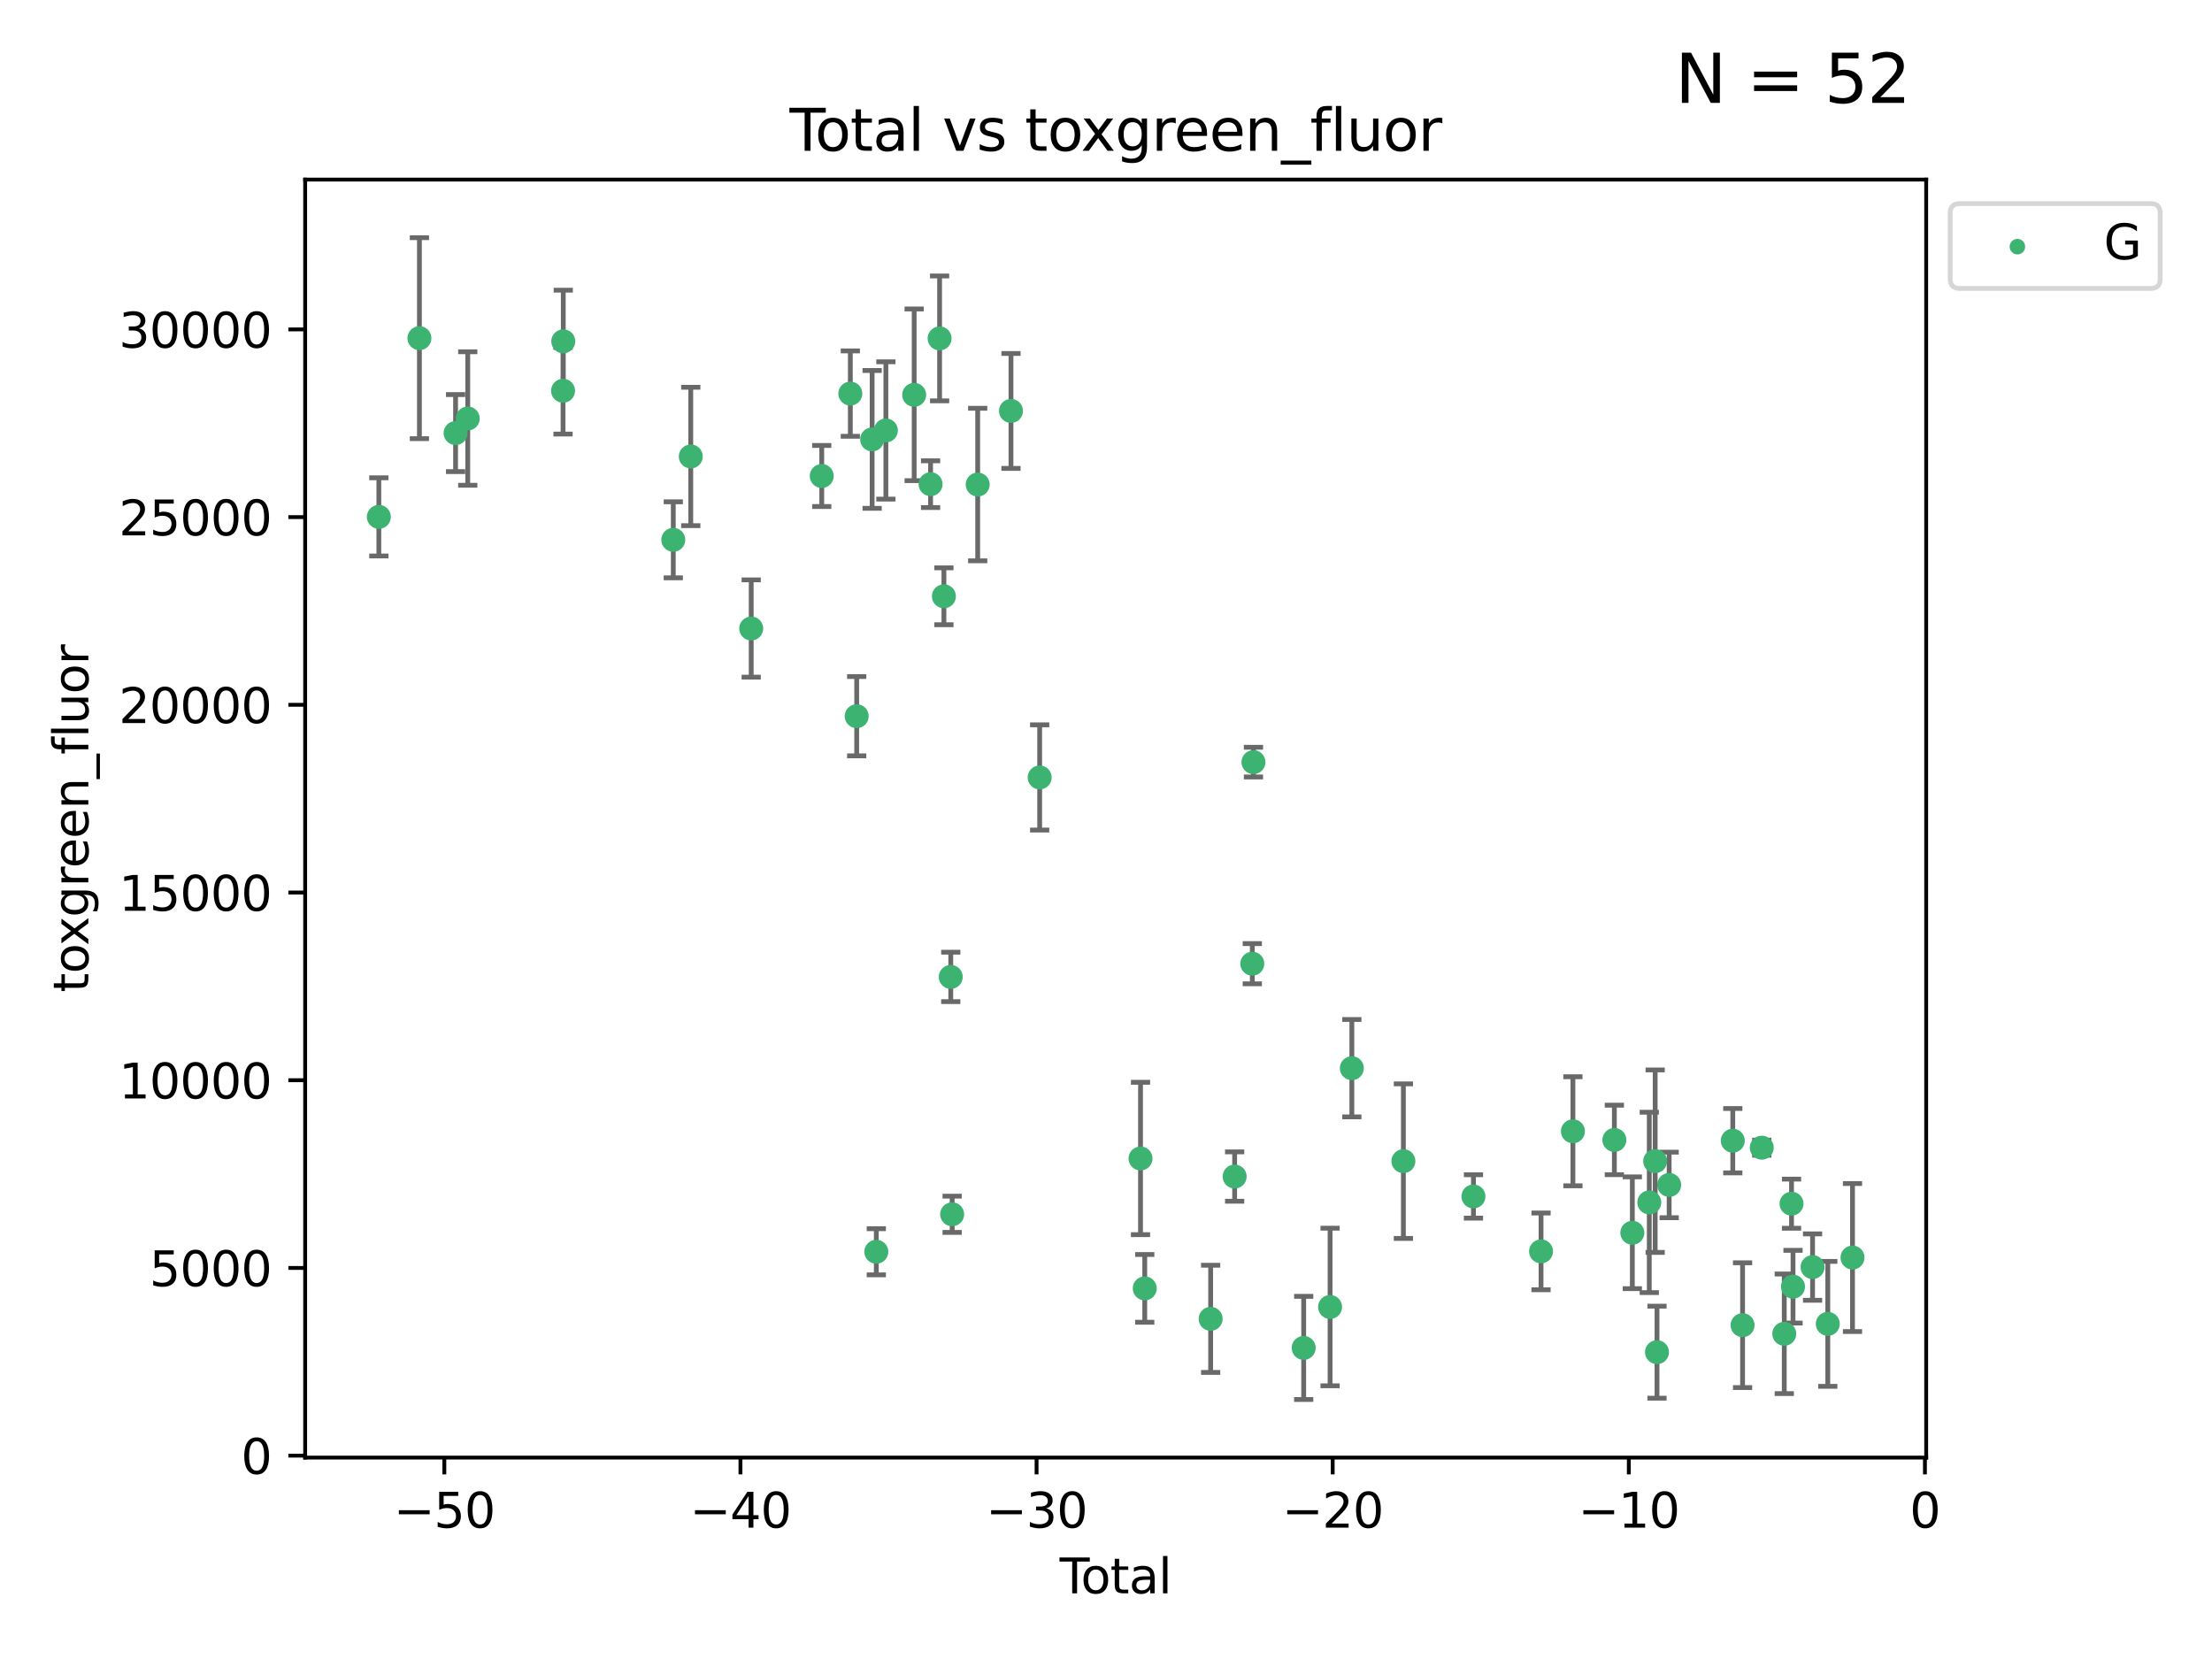 <?xml version="1.0" encoding="utf-8" standalone="no"?>
<!DOCTYPE svg PUBLIC "-//W3C//DTD SVG 1.1//EN"
  "http://www.w3.org/Graphics/SVG/1.1/DTD/svg11.dtd">
<svg xmlns:xlink="http://www.w3.org/1999/xlink" width="460.8pt" height="345.6pt" viewBox="0 0 460.8 345.6" xmlns="http://www.w3.org/2000/svg" version="1.1">
 <defs>
  <style type="text/css">*{stroke-linejoin: round; stroke-linecap: butt}</style>
 </defs>
 <g id="figure_1">
  <g id="patch_1">
   <path d="M 0 345.6 
L 460.8 345.6 
L 460.8 0 
L 0 0 
z
" style="fill: #ffffff"/>
  </g>
  <g id="axes_1">
   <g id="patch_2">
    <path d="M 63.571 303.64 
L 401.26 303.64 
L 401.26 37.411 
L 63.571 37.411 
z
" style="fill: #ffffff"/>
   </g>
   <g id="PathCollection_1">
    <defs>
     <path id="ma6db487972" d="M 0 1.118 
C 0.297 1.118 0.581 1 0.791 0.791 
C 1 0.581 1.118 0.297 1.118 0 
C 1.118 -0.297 1 -0.581 0.791 -0.791 
C 0.581 -1 0.297 -1.118 0 -1.118 
C -0.297 -1.118 -0.581 -1 -0.791 -0.791 
C -1 -0.581 -1.118 -0.297 -1.118 0 
C -1.118 0.297 -1 0.581 -0.791 0.791 
C -0.581 1 -0.297 1.118 0 1.118 
z
" style="stroke: #3cb371"/>
    </defs>
    <g clip-path="url(#p4233b211a0)">
     <use xlink:href="#ma6db487972" x="78.921" y="107.675" style="fill: #3cb371; stroke: #3cb371"/>
     <use xlink:href="#ma6db487972" x="87.371" y="70.448" style="fill: #3cb371; stroke: #3cb371"/>
     <use xlink:href="#ma6db487972" x="94.905" y="90.22" style="fill: #3cb371; stroke: #3cb371"/>
     <use xlink:href="#ma6db487972" x="97.443" y="87.182" style="fill: #3cb371; stroke: #3cb371"/>
     <use xlink:href="#ma6db487972" x="117.293" y="81.403" style="fill: #3cb371; stroke: #3cb371"/>
     <use xlink:href="#ma6db487972" x="117.34" y="71.108" style="fill: #3cb371; stroke: #3cb371"/>
     <use xlink:href="#ma6db487972" x="140.257" y="112.454" style="fill: #3cb371; stroke: #3cb371"/>
     <use xlink:href="#ma6db487972" x="143.9" y="95.089" style="fill: #3cb371; stroke: #3cb371"/>
     <use xlink:href="#ma6db487972" x="156.489" y="130.929" style="fill: #3cb371; stroke: #3cb371"/>
     <use xlink:href="#ma6db487972" x="171.184" y="99.157" style="fill: #3cb371; stroke: #3cb371"/>
     <use xlink:href="#ma6db487972" x="177.139" y="81.992" style="fill: #3cb371; stroke: #3cb371"/>
     <use xlink:href="#ma6db487972" x="178.466" y="149.196" style="fill: #3cb371; stroke: #3cb371"/>
     <use xlink:href="#ma6db487972" x="181.68" y="91.537" style="fill: #3cb371; stroke: #3cb371"/>
     <use xlink:href="#ma6db487972" x="182.551" y="260.767" style="fill: #3cb371; stroke: #3cb371"/>
     <use xlink:href="#ma6db487972" x="184.547" y="89.672" style="fill: #3cb371; stroke: #3cb371"/>
     <use xlink:href="#ma6db487972" x="190.439" y="82.248" style="fill: #3cb371; stroke: #3cb371"/>
     <use xlink:href="#ma6db487972" x="193.857" y="100.864" style="fill: #3cb371; stroke: #3cb371"/>
     <use xlink:href="#ma6db487972" x="195.736" y="70.496" style="fill: #3cb371; stroke: #3cb371"/>
     <use xlink:href="#ma6db487972" x="196.634" y="124.215" style="fill: #3cb371; stroke: #3cb371"/>
     <use xlink:href="#ma6db487972" x="198.061" y="203.51" style="fill: #3cb371; stroke: #3cb371"/>
     <use xlink:href="#ma6db487972" x="198.35" y="252.956" style="fill: #3cb371; stroke: #3cb371"/>
     <use xlink:href="#ma6db487972" x="203.672" y="100.939" style="fill: #3cb371; stroke: #3cb371"/>
     <use xlink:href="#ma6db487972" x="210.605" y="85.605" style="fill: #3cb371; stroke: #3cb371"/>
     <use xlink:href="#ma6db487972" x="216.581" y="161.955" style="fill: #3cb371; stroke: #3cb371"/>
     <use xlink:href="#ma6db487972" x="237.591" y="241.33" style="fill: #3cb371; stroke: #3cb371"/>
     <use xlink:href="#ma6db487972" x="238.472" y="268.393" style="fill: #3cb371; stroke: #3cb371"/>
     <use xlink:href="#ma6db487972" x="252.199" y="274.738" style="fill: #3cb371; stroke: #3cb371"/>
     <use xlink:href="#ma6db487972" x="257.199" y="245.096" style="fill: #3cb371; stroke: #3cb371"/>
     <use xlink:href="#ma6db487972" x="260.878" y="200.756" style="fill: #3cb371; stroke: #3cb371"/>
     <use xlink:href="#ma6db487972" x="261.118" y="158.765" style="fill: #3cb371; stroke: #3cb371"/>
     <use xlink:href="#ma6db487972" x="271.582" y="280.796" style="fill: #3cb371; stroke: #3cb371"/>
     <use xlink:href="#ma6db487972" x="277.079" y="272.267" style="fill: #3cb371; stroke: #3cb371"/>
     <use xlink:href="#ma6db487972" x="281.615" y="222.524" style="fill: #3cb371; stroke: #3cb371"/>
     <use xlink:href="#ma6db487972" x="292.352" y="241.886" style="fill: #3cb371; stroke: #3cb371"/>
     <use xlink:href="#ma6db487972" x="306.947" y="249.241" style="fill: #3cb371; stroke: #3cb371"/>
     <use xlink:href="#ma6db487972" x="321.027" y="260.687" style="fill: #3cb371; stroke: #3cb371"/>
     <use xlink:href="#ma6db487972" x="327.667" y="235.666" style="fill: #3cb371; stroke: #3cb371"/>
     <use xlink:href="#ma6db487972" x="336.302" y="237.47" style="fill: #3cb371; stroke: #3cb371"/>
     <use xlink:href="#ma6db487972" x="340.045" y="256.807" style="fill: #3cb371; stroke: #3cb371"/>
     <use xlink:href="#ma6db487972" x="343.576" y="250.484" style="fill: #3cb371; stroke: #3cb371"/>
     <use xlink:href="#ma6db487972" x="344.802" y="241.89" style="fill: #3cb371; stroke: #3cb371"/>
     <use xlink:href="#ma6db487972" x="345.182" y="281.682" style="fill: #3cb371; stroke: #3cb371"/>
     <use xlink:href="#ma6db487972" x="347.716" y="246.846" style="fill: #3cb371; stroke: #3cb371"/>
     <use xlink:href="#ma6db487972" x="360.971" y="237.628" style="fill: #3cb371; stroke: #3cb371"/>
     <use xlink:href="#ma6db487972" x="363.01" y="276.058" style="fill: #3cb371; stroke: #3cb371"/>
     <use xlink:href="#ma6db487972" x="367.009" y="239.082" style="fill: #3cb371; stroke: #3cb371"/>
     <use xlink:href="#ma6db487972" x="371.696" y="277.853" style="fill: #3cb371; stroke: #3cb371"/>
     <use xlink:href="#ma6db487972" x="373.208" y="250.749" style="fill: #3cb371; stroke: #3cb371"/>
     <use xlink:href="#ma6db487972" x="373.518" y="268.04" style="fill: #3cb371; stroke: #3cb371"/>
     <use xlink:href="#ma6db487972" x="377.59" y="263.957" style="fill: #3cb371; stroke: #3cb371"/>
     <use xlink:href="#ma6db487972" x="380.762" y="275.785" style="fill: #3cb371; stroke: #3cb371"/>
     <use xlink:href="#ma6db487972" x="385.911" y="261.97" style="fill: #3cb371; stroke: #3cb371"/>
    </g>
   </g>
   <g id="matplotlib.axis_1">
    <g id="xtick_1">
     <g id="line2d_1">
      <defs>
       <path id="mcc62207a4d" d="M 0 0 
L 0 3.5 
" style="stroke: #000000; stroke-width: 0.8"/>
      </defs>
      <g>
       <use xlink:href="#mcc62207a4d" x="92.563" y="303.64" style="stroke: #000000; stroke-width: 0.8"/>
      </g>
     </g>
     <g id="text_1">
      <!-- −50 -->
      <g transform="translate(82.01 318.238)scale(0.1 -0.1)">
       <defs>
        <path id="DejaVuSans-2212" d="M 678 2272 
L 4684 2272 
L 4684 1741 
L 678 1741 
L 678 2272 
z
" transform="scale(0.016)"/>
        <path id="DejaVuSans-35" d="M 691 4666 
L 3169 4666 
L 3169 4134 
L 1269 4134 
L 1269 2991 
Q 1406 3038 1543 3061 
Q 1681 3084 1819 3084 
Q 2600 3084 3056 2656 
Q 3513 2228 3513 1497 
Q 3513 744 3044 326 
Q 2575 -91 1722 -91 
Q 1428 -91 1123 -41 
Q 819 9 494 109 
L 494 744 
Q 775 591 1075 516 
Q 1375 441 1709 441 
Q 2250 441 2565 725 
Q 2881 1009 2881 1497 
Q 2881 1984 2565 2268 
Q 2250 2553 1709 2553 
Q 1456 2553 1204 2497 
Q 953 2441 691 2322 
L 691 4666 
z
" transform="scale(0.016)"/>
        <path id="DejaVuSans-30" d="M 2034 4250 
Q 1547 4250 1301 3770 
Q 1056 3291 1056 2328 
Q 1056 1369 1301 889 
Q 1547 409 2034 409 
Q 2525 409 2770 889 
Q 3016 1369 3016 2328 
Q 3016 3291 2770 3770 
Q 2525 4250 2034 4250 
z
M 2034 4750 
Q 2819 4750 3233 4129 
Q 3647 3509 3647 2328 
Q 3647 1150 3233 529 
Q 2819 -91 2034 -91 
Q 1250 -91 836 529 
Q 422 1150 422 2328 
Q 422 3509 836 4129 
Q 1250 4750 2034 4750 
z
" transform="scale(0.016)"/>
       </defs>
       <use xlink:href="#DejaVuSans-2212"/>
       <use xlink:href="#DejaVuSans-35" x="83.789"/>
       <use xlink:href="#DejaVuSans-30" x="147.412"/>
      </g>
     </g>
    </g>
    <g id="xtick_2">
     <g id="line2d_2">
      <g>
       <use xlink:href="#mcc62207a4d" x="154.25" y="303.64" style="stroke: #000000; stroke-width: 0.8"/>
      </g>
     </g>
     <g id="text_2">
      <!-- −40 -->
      <g transform="translate(143.697 318.238)scale(0.1 -0.1)">
       <defs>
        <path id="DejaVuSans-34" d="M 2419 4116 
L 825 1625 
L 2419 1625 
L 2419 4116 
z
M 2253 4666 
L 3047 4666 
L 3047 1625 
L 3713 1625 
L 3713 1100 
L 3047 1100 
L 3047 0 
L 2419 0 
L 2419 1100 
L 313 1100 
L 313 1709 
L 2253 4666 
z
" transform="scale(0.016)"/>
       </defs>
       <use xlink:href="#DejaVuSans-2212"/>
       <use xlink:href="#DejaVuSans-34" x="83.789"/>
       <use xlink:href="#DejaVuSans-30" x="147.412"/>
      </g>
     </g>
    </g>
    <g id="xtick_3">
     <g id="line2d_3">
      <g>
       <use xlink:href="#mcc62207a4d" x="215.937" y="303.64" style="stroke: #000000; stroke-width: 0.8"/>
      </g>
     </g>
     <g id="text_3">
      <!-- −30 -->
      <g transform="translate(205.384 318.238)scale(0.1 -0.1)">
       <defs>
        <path id="DejaVuSans-33" d="M 2597 2516 
Q 3050 2419 3304 2112 
Q 3559 1806 3559 1356 
Q 3559 666 3084 287 
Q 2609 -91 1734 -91 
Q 1441 -91 1130 -33 
Q 819 25 488 141 
L 488 750 
Q 750 597 1062 519 
Q 1375 441 1716 441 
Q 2309 441 2620 675 
Q 2931 909 2931 1356 
Q 2931 1769 2642 2001 
Q 2353 2234 1838 2234 
L 1294 2234 
L 1294 2753 
L 1863 2753 
Q 2328 2753 2575 2939 
Q 2822 3125 2822 3475 
Q 2822 3834 2567 4026 
Q 2313 4219 1838 4219 
Q 1578 4219 1281 4162 
Q 984 4106 628 3988 
L 628 4550 
Q 988 4650 1302 4700 
Q 1616 4750 1894 4750 
Q 2613 4750 3031 4423 
Q 3450 4097 3450 3541 
Q 3450 3153 3228 2886 
Q 3006 2619 2597 2516 
z
" transform="scale(0.016)"/>
       </defs>
       <use xlink:href="#DejaVuSans-2212"/>
       <use xlink:href="#DejaVuSans-33" x="83.789"/>
       <use xlink:href="#DejaVuSans-30" x="147.412"/>
      </g>
     </g>
    </g>
    <g id="xtick_4">
     <g id="line2d_4">
      <g>
       <use xlink:href="#mcc62207a4d" x="277.624" y="303.64" style="stroke: #000000; stroke-width: 0.8"/>
      </g>
     </g>
     <g id="text_4">
      <!-- −20 -->
      <g transform="translate(267.071 318.238)scale(0.1 -0.1)">
       <defs>
        <path id="DejaVuSans-32" d="M 1228 531 
L 3431 531 
L 3431 0 
L 469 0 
L 469 531 
Q 828 903 1448 1529 
Q 2069 2156 2228 2338 
Q 2531 2678 2651 2914 
Q 2772 3150 2772 3378 
Q 2772 3750 2511 3984 
Q 2250 4219 1831 4219 
Q 1534 4219 1204 4116 
Q 875 4013 500 3803 
L 500 4441 
Q 881 4594 1212 4672 
Q 1544 4750 1819 4750 
Q 2544 4750 2975 4387 
Q 3406 4025 3406 3419 
Q 3406 3131 3298 2873 
Q 3191 2616 2906 2266 
Q 2828 2175 2409 1742 
Q 1991 1309 1228 531 
z
" transform="scale(0.016)"/>
       </defs>
       <use xlink:href="#DejaVuSans-2212"/>
       <use xlink:href="#DejaVuSans-32" x="83.789"/>
       <use xlink:href="#DejaVuSans-30" x="147.412"/>
      </g>
     </g>
    </g>
    <g id="xtick_5">
     <g id="line2d_5">
      <g>
       <use xlink:href="#mcc62207a4d" x="339.311" y="303.64" style="stroke: #000000; stroke-width: 0.8"/>
      </g>
     </g>
     <g id="text_5">
      <!-- −10 -->
      <g transform="translate(328.759 318.238)scale(0.1 -0.1)">
       <defs>
        <path id="DejaVuSans-31" d="M 794 531 
L 1825 531 
L 1825 4091 
L 703 3866 
L 703 4441 
L 1819 4666 
L 2450 4666 
L 2450 531 
L 3481 531 
L 3481 0 
L 794 0 
L 794 531 
z
" transform="scale(0.016)"/>
       </defs>
       <use xlink:href="#DejaVuSans-2212"/>
       <use xlink:href="#DejaVuSans-31" x="83.789"/>
       <use xlink:href="#DejaVuSans-30" x="147.412"/>
      </g>
     </g>
    </g>
    <g id="xtick_6">
     <g id="line2d_6">
      <g>
       <use xlink:href="#mcc62207a4d" x="400.998" y="303.64" style="stroke: #000000; stroke-width: 0.8"/>
      </g>
     </g>
     <g id="text_6">
      <!-- 0 -->
      <g transform="translate(397.817 318.238)scale(0.1 -0.1)">
       <use xlink:href="#DejaVuSans-30"/>
      </g>
     </g>
    </g>
    <g id="text_7">
     <!-- Total -->
     <g transform="translate(220.739 331.917)scale(0.1 -0.1)">
      <defs>
       <path id="DejaVuSans-54" d="M -19 4666 
L 3928 4666 
L 3928 4134 
L 2272 4134 
L 2272 0 
L 1638 0 
L 1638 4134 
L -19 4134 
L -19 4666 
z
" transform="scale(0.016)"/>
       <path id="DejaVuSans-6f" d="M 1959 3097 
Q 1497 3097 1228 2736 
Q 959 2375 959 1747 
Q 959 1119 1226 758 
Q 1494 397 1959 397 
Q 2419 397 2687 759 
Q 2956 1122 2956 1747 
Q 2956 2369 2687 2733 
Q 2419 3097 1959 3097 
z
M 1959 3584 
Q 2709 3584 3137 3096 
Q 3566 2609 3566 1747 
Q 3566 888 3137 398 
Q 2709 -91 1959 -91 
Q 1206 -91 779 398 
Q 353 888 353 1747 
Q 353 2609 779 3096 
Q 1206 3584 1959 3584 
z
" transform="scale(0.016)"/>
       <path id="DejaVuSans-74" d="M 1172 4494 
L 1172 3500 
L 2356 3500 
L 2356 3053 
L 1172 3053 
L 1172 1153 
Q 1172 725 1289 603 
Q 1406 481 1766 481 
L 2356 481 
L 2356 0 
L 1766 0 
Q 1100 0 847 248 
Q 594 497 594 1153 
L 594 3053 
L 172 3053 
L 172 3500 
L 594 3500 
L 594 4494 
L 1172 4494 
z
" transform="scale(0.016)"/>
       <path id="DejaVuSans-61" d="M 2194 1759 
Q 1497 1759 1228 1600 
Q 959 1441 959 1056 
Q 959 750 1161 570 
Q 1363 391 1709 391 
Q 2188 391 2477 730 
Q 2766 1069 2766 1631 
L 2766 1759 
L 2194 1759 
z
M 3341 1997 
L 3341 0 
L 2766 0 
L 2766 531 
Q 2569 213 2275 61 
Q 1981 -91 1556 -91 
Q 1019 -91 701 211 
Q 384 513 384 1019 
Q 384 1609 779 1909 
Q 1175 2209 1959 2209 
L 2766 2209 
L 2766 2266 
Q 2766 2663 2505 2880 
Q 2244 3097 1772 3097 
Q 1472 3097 1187 3025 
Q 903 2953 641 2809 
L 641 3341 
Q 956 3463 1253 3523 
Q 1550 3584 1831 3584 
Q 2591 3584 2966 3190 
Q 3341 2797 3341 1997 
z
" transform="scale(0.016)"/>
       <path id="DejaVuSans-6c" d="M 603 4863 
L 1178 4863 
L 1178 0 
L 603 0 
L 603 4863 
z
" transform="scale(0.016)"/>
      </defs>
      <use xlink:href="#DejaVuSans-54"/>
      <use xlink:href="#DejaVuSans-6f" x="44.084"/>
      <use xlink:href="#DejaVuSans-74" x="105.266"/>
      <use xlink:href="#DejaVuSans-61" x="144.475"/>
      <use xlink:href="#DejaVuSans-6c" x="205.754"/>
     </g>
    </g>
   </g>
   <g id="matplotlib.axis_2">
    <g id="ytick_1">
     <g id="line2d_7">
      <defs>
       <path id="m741e2daa97" d="M 0 0 
L -3.5 0 
" style="stroke: #000000; stroke-width: 0.8"/>
      </defs>
      <g>
       <use xlink:href="#m741e2daa97" x="63.571" y="303.233" style="stroke: #000000; stroke-width: 0.8"/>
      </g>
     </g>
     <g id="text_8">
      <!-- 0 -->
      <g transform="translate(50.209 307.033)scale(0.1 -0.1)">
       <use xlink:href="#DejaVuSans-30"/>
      </g>
     </g>
    </g>
    <g id="ytick_2">
     <g id="line2d_8">
      <g>
       <use xlink:href="#m741e2daa97" x="63.571" y="264.132" style="stroke: #000000; stroke-width: 0.8"/>
      </g>
     </g>
     <g id="text_9">
      <!-- 5000 -->
      <g transform="translate(31.121 267.931)scale(0.1 -0.1)">
       <use xlink:href="#DejaVuSans-35"/>
       <use xlink:href="#DejaVuSans-30" x="63.623"/>
       <use xlink:href="#DejaVuSans-30" x="127.246"/>
       <use xlink:href="#DejaVuSans-30" x="190.869"/>
      </g>
     </g>
    </g>
    <g id="ytick_3">
     <g id="line2d_9">
      <g>
       <use xlink:href="#m741e2daa97" x="63.571" y="225.03" style="stroke: #000000; stroke-width: 0.8"/>
      </g>
     </g>
     <g id="text_10">
      <!-- 10000 -->
      <g transform="translate(24.759 228.83)scale(0.1 -0.1)">
       <use xlink:href="#DejaVuSans-31"/>
       <use xlink:href="#DejaVuSans-30" x="63.623"/>
       <use xlink:href="#DejaVuSans-30" x="127.246"/>
       <use xlink:href="#DejaVuSans-30" x="190.869"/>
       <use xlink:href="#DejaVuSans-30" x="254.492"/>
      </g>
     </g>
    </g>
    <g id="ytick_4">
     <g id="line2d_10">
      <g>
       <use xlink:href="#m741e2daa97" x="63.571" y="185.929" style="stroke: #000000; stroke-width: 0.8"/>
      </g>
     </g>
     <g id="text_11">
      <!-- 15000 -->
      <g transform="translate(24.759 189.728)scale(0.1 -0.1)">
       <use xlink:href="#DejaVuSans-31"/>
       <use xlink:href="#DejaVuSans-35" x="63.623"/>
       <use xlink:href="#DejaVuSans-30" x="127.246"/>
       <use xlink:href="#DejaVuSans-30" x="190.869"/>
       <use xlink:href="#DejaVuSans-30" x="254.492"/>
      </g>
     </g>
    </g>
    <g id="ytick_5">
     <g id="line2d_11">
      <g>
       <use xlink:href="#m741e2daa97" x="63.571" y="146.827" style="stroke: #000000; stroke-width: 0.8"/>
      </g>
     </g>
     <g id="text_12">
      <!-- 20000 -->
      <g transform="translate(24.759 150.627)scale(0.1 -0.1)">
       <use xlink:href="#DejaVuSans-32"/>
       <use xlink:href="#DejaVuSans-30" x="63.623"/>
       <use xlink:href="#DejaVuSans-30" x="127.246"/>
       <use xlink:href="#DejaVuSans-30" x="190.869"/>
       <use xlink:href="#DejaVuSans-30" x="254.492"/>
      </g>
     </g>
    </g>
    <g id="ytick_6">
     <g id="line2d_12">
      <g>
       <use xlink:href="#m741e2daa97" x="63.571" y="107.726" style="stroke: #000000; stroke-width: 0.8"/>
      </g>
     </g>
     <g id="text_13">
      <!-- 25000 -->
      <g transform="translate(24.759 111.525)scale(0.1 -0.1)">
       <use xlink:href="#DejaVuSans-32"/>
       <use xlink:href="#DejaVuSans-35" x="63.623"/>
       <use xlink:href="#DejaVuSans-30" x="127.246"/>
       <use xlink:href="#DejaVuSans-30" x="190.869"/>
       <use xlink:href="#DejaVuSans-30" x="254.492"/>
      </g>
     </g>
    </g>
    <g id="ytick_7">
     <g id="line2d_13">
      <g>
       <use xlink:href="#m741e2daa97" x="63.571" y="68.625" style="stroke: #000000; stroke-width: 0.8"/>
      </g>
     </g>
     <g id="text_14">
      <!-- 30000 -->
      <g transform="translate(24.759 72.424)scale(0.1 -0.1)">
       <use xlink:href="#DejaVuSans-33"/>
       <use xlink:href="#DejaVuSans-30" x="63.623"/>
       <use xlink:href="#DejaVuSans-30" x="127.246"/>
       <use xlink:href="#DejaVuSans-30" x="190.869"/>
       <use xlink:href="#DejaVuSans-30" x="254.492"/>
      </g>
     </g>
    </g>
    <g id="text_15">
     <!-- toxgreen_fluor -->
     <g transform="translate(18.401 206.72)rotate(-90)scale(0.1 -0.1)">
      <defs>
       <path id="DejaVuSans-78" d="M 3513 3500 
L 2247 1797 
L 3578 0 
L 2900 0 
L 1881 1375 
L 863 0 
L 184 0 
L 1544 1831 
L 300 3500 
L 978 3500 
L 1906 2253 
L 2834 3500 
L 3513 3500 
z
" transform="scale(0.016)"/>
       <path id="DejaVuSans-67" d="M 2906 1791 
Q 2906 2416 2648 2759 
Q 2391 3103 1925 3103 
Q 1463 3103 1205 2759 
Q 947 2416 947 1791 
Q 947 1169 1205 825 
Q 1463 481 1925 481 
Q 2391 481 2648 825 
Q 2906 1169 2906 1791 
z
M 3481 434 
Q 3481 -459 3084 -895 
Q 2688 -1331 1869 -1331 
Q 1566 -1331 1297 -1286 
Q 1028 -1241 775 -1147 
L 775 -588 
Q 1028 -725 1275 -790 
Q 1522 -856 1778 -856 
Q 2344 -856 2625 -561 
Q 2906 -266 2906 331 
L 2906 616 
Q 2728 306 2450 153 
Q 2172 0 1784 0 
Q 1141 0 747 490 
Q 353 981 353 1791 
Q 353 2603 747 3093 
Q 1141 3584 1784 3584 
Q 2172 3584 2450 3431 
Q 2728 3278 2906 2969 
L 2906 3500 
L 3481 3500 
L 3481 434 
z
" transform="scale(0.016)"/>
       <path id="DejaVuSans-72" d="M 2631 2963 
Q 2534 3019 2420 3045 
Q 2306 3072 2169 3072 
Q 1681 3072 1420 2755 
Q 1159 2438 1159 1844 
L 1159 0 
L 581 0 
L 581 3500 
L 1159 3500 
L 1159 2956 
Q 1341 3275 1631 3429 
Q 1922 3584 2338 3584 
Q 2397 3584 2469 3576 
Q 2541 3569 2628 3553 
L 2631 2963 
z
" transform="scale(0.016)"/>
       <path id="DejaVuSans-65" d="M 3597 1894 
L 3597 1613 
L 953 1613 
Q 991 1019 1311 708 
Q 1631 397 2203 397 
Q 2534 397 2845 478 
Q 3156 559 3463 722 
L 3463 178 
Q 3153 47 2828 -22 
Q 2503 -91 2169 -91 
Q 1331 -91 842 396 
Q 353 884 353 1716 
Q 353 2575 817 3079 
Q 1281 3584 2069 3584 
Q 2775 3584 3186 3129 
Q 3597 2675 3597 1894 
z
M 3022 2063 
Q 3016 2534 2758 2815 
Q 2500 3097 2075 3097 
Q 1594 3097 1305 2825 
Q 1016 2553 972 2059 
L 3022 2063 
z
" transform="scale(0.016)"/>
       <path id="DejaVuSans-6e" d="M 3513 2113 
L 3513 0 
L 2938 0 
L 2938 2094 
Q 2938 2591 2744 2837 
Q 2550 3084 2163 3084 
Q 1697 3084 1428 2787 
Q 1159 2491 1159 1978 
L 1159 0 
L 581 0 
L 581 3500 
L 1159 3500 
L 1159 2956 
Q 1366 3272 1645 3428 
Q 1925 3584 2291 3584 
Q 2894 3584 3203 3211 
Q 3513 2838 3513 2113 
z
" transform="scale(0.016)"/>
       <path id="DejaVuSans-5f" d="M 3263 -1063 
L 3263 -1509 
L -63 -1509 
L -63 -1063 
L 3263 -1063 
z
" transform="scale(0.016)"/>
       <path id="DejaVuSans-66" d="M 2375 4863 
L 2375 4384 
L 1825 4384 
Q 1516 4384 1395 4259 
Q 1275 4134 1275 3809 
L 1275 3500 
L 2222 3500 
L 2222 3053 
L 1275 3053 
L 1275 0 
L 697 0 
L 697 3053 
L 147 3053 
L 147 3500 
L 697 3500 
L 697 3744 
Q 697 4328 969 4595 
Q 1241 4863 1831 4863 
L 2375 4863 
z
" transform="scale(0.016)"/>
       <path id="DejaVuSans-75" d="M 544 1381 
L 544 3500 
L 1119 3500 
L 1119 1403 
Q 1119 906 1312 657 
Q 1506 409 1894 409 
Q 2359 409 2629 706 
Q 2900 1003 2900 1516 
L 2900 3500 
L 3475 3500 
L 3475 0 
L 2900 0 
L 2900 538 
Q 2691 219 2414 64 
Q 2138 -91 1772 -91 
Q 1169 -91 856 284 
Q 544 659 544 1381 
z
M 1991 3584 
L 1991 3584 
z
" transform="scale(0.016)"/>
      </defs>
      <use xlink:href="#DejaVuSans-74"/>
      <use xlink:href="#DejaVuSans-6f" x="39.209"/>
      <use xlink:href="#DejaVuSans-78" x="97.266"/>
      <use xlink:href="#DejaVuSans-67" x="156.445"/>
      <use xlink:href="#DejaVuSans-72" x="219.922"/>
      <use xlink:href="#DejaVuSans-65" x="258.785"/>
      <use xlink:href="#DejaVuSans-65" x="320.309"/>
      <use xlink:href="#DejaVuSans-6e" x="381.832"/>
      <use xlink:href="#DejaVuSans-5f" x="445.211"/>
      <use xlink:href="#DejaVuSans-66" x="495.211"/>
      <use xlink:href="#DejaVuSans-6c" x="530.416"/>
      <use xlink:href="#DejaVuSans-75" x="558.199"/>
      <use xlink:href="#DejaVuSans-6f" x="621.578"/>
      <use xlink:href="#DejaVuSans-72" x="682.76"/>
     </g>
    </g>
   </g>
   <g id="LineCollection_1">
    <path d="M 78.921 115.82 
L 78.921 99.531 
" clip-path="url(#p4233b211a0)" style="fill: none; stroke: #696969"/>
    <path d="M 87.371 91.383 
L 87.371 49.513 
" clip-path="url(#p4233b211a0)" style="fill: none; stroke: #696969"/>
    <path d="M 94.905 98.244 
L 94.905 82.195 
" clip-path="url(#p4233b211a0)" style="fill: none; stroke: #696969"/>
    <path d="M 97.443 101.084 
L 97.443 73.28 
" clip-path="url(#p4233b211a0)" style="fill: none; stroke: #696969"/>
    <path d="M 117.293 90.418 
L 117.293 72.389 
" clip-path="url(#p4233b211a0)" style="fill: none; stroke: #696969"/>
    <path d="M 117.34 81.763 
L 117.34 60.453 
" clip-path="url(#p4233b211a0)" style="fill: none; stroke: #696969"/>
    <path d="M 140.257 120.374 
L 140.257 104.535 
" clip-path="url(#p4233b211a0)" style="fill: none; stroke: #696969"/>
    <path d="M 143.9 109.501 
L 143.9 80.677 
" clip-path="url(#p4233b211a0)" style="fill: none; stroke: #696969"/>
    <path d="M 156.489 141.061 
L 156.489 120.796 
" clip-path="url(#p4233b211a0)" style="fill: none; stroke: #696969"/>
    <path d="M 171.184 105.517 
L 171.184 92.797 
" clip-path="url(#p4233b211a0)" style="fill: none; stroke: #696969"/>
    <path d="M 177.139 90.884 
L 177.139 73.1 
" clip-path="url(#p4233b211a0)" style="fill: none; stroke: #696969"/>
    <path d="M 178.466 157.458 
L 178.466 140.934 
" clip-path="url(#p4233b211a0)" style="fill: none; stroke: #696969"/>
    <path d="M 181.68 105.895 
L 181.68 77.179 
" clip-path="url(#p4233b211a0)" style="fill: none; stroke: #696969"/>
    <path d="M 182.551 265.575 
L 182.551 255.959 
" clip-path="url(#p4233b211a0)" style="fill: none; stroke: #696969"/>
    <path d="M 184.547 103.973 
L 184.547 75.371 
" clip-path="url(#p4233b211a0)" style="fill: none; stroke: #696969"/>
    <path d="M 190.439 100.13 
L 190.439 64.366 
" clip-path="url(#p4233b211a0)" style="fill: none; stroke: #696969"/>
    <path d="M 193.857 105.733 
L 193.857 95.995 
" clip-path="url(#p4233b211a0)" style="fill: none; stroke: #696969"/>
    <path d="M 195.736 83.501 
L 195.736 57.49 
" clip-path="url(#p4233b211a0)" style="fill: none; stroke: #696969"/>
    <path d="M 196.634 130.141 
L 196.634 118.288 
" clip-path="url(#p4233b211a0)" style="fill: none; stroke: #696969"/>
    <path d="M 198.061 208.658 
L 198.061 198.361 
" clip-path="url(#p4233b211a0)" style="fill: none; stroke: #696969"/>
    <path d="M 198.35 256.733 
L 198.35 249.179 
" clip-path="url(#p4233b211a0)" style="fill: none; stroke: #696969"/>
    <path d="M 203.672 116.825 
L 203.672 85.053 
" clip-path="url(#p4233b211a0)" style="fill: none; stroke: #696969"/>
    <path d="M 210.605 97.578 
L 210.605 73.633 
" clip-path="url(#p4233b211a0)" style="fill: none; stroke: #696969"/>
    <path d="M 216.581 172.915 
L 216.581 150.995 
" clip-path="url(#p4233b211a0)" style="fill: none; stroke: #696969"/>
    <path d="M 237.591 257.199 
L 237.591 225.461 
" clip-path="url(#p4233b211a0)" style="fill: none; stroke: #696969"/>
    <path d="M 238.472 275.449 
L 238.472 261.337 
" clip-path="url(#p4233b211a0)" style="fill: none; stroke: #696969"/>
    <path d="M 252.199 285.905 
L 252.199 263.57 
" clip-path="url(#p4233b211a0)" style="fill: none; stroke: #696969"/>
    <path d="M 257.199 250.242 
L 257.199 239.95 
" clip-path="url(#p4233b211a0)" style="fill: none; stroke: #696969"/>
    <path d="M 260.878 204.942 
L 260.878 196.57 
" clip-path="url(#p4233b211a0)" style="fill: none; stroke: #696969"/>
    <path d="M 261.118 161.857 
L 261.118 155.674 
" clip-path="url(#p4233b211a0)" style="fill: none; stroke: #696969"/>
    <path d="M 271.582 291.539 
L 271.582 270.053 
" clip-path="url(#p4233b211a0)" style="fill: none; stroke: #696969"/>
    <path d="M 277.079 288.684 
L 277.079 255.851 
" clip-path="url(#p4233b211a0)" style="fill: none; stroke: #696969"/>
    <path d="M 281.615 232.671 
L 281.615 212.376 
" clip-path="url(#p4233b211a0)" style="fill: none; stroke: #696969"/>
    <path d="M 292.352 257.986 
L 292.352 225.786 
" clip-path="url(#p4233b211a0)" style="fill: none; stroke: #696969"/>
    <path d="M 306.947 253.758 
L 306.947 244.725 
" clip-path="url(#p4233b211a0)" style="fill: none; stroke: #696969"/>
    <path d="M 321.027 268.681 
L 321.027 252.692 
" clip-path="url(#p4233b211a0)" style="fill: none; stroke: #696969"/>
    <path d="M 327.667 247.026 
L 327.667 224.306 
" clip-path="url(#p4233b211a0)" style="fill: none; stroke: #696969"/>
    <path d="M 336.302 244.713 
L 336.302 230.228 
" clip-path="url(#p4233b211a0)" style="fill: none; stroke: #696969"/>
    <path d="M 340.045 268.451 
L 340.045 245.164 
" clip-path="url(#p4233b211a0)" style="fill: none; stroke: #696969"/>
    <path d="M 343.576 269.27 
L 343.576 231.699 
" clip-path="url(#p4233b211a0)" style="fill: none; stroke: #696969"/>
    <path d="M 344.802 260.897 
L 344.802 222.882 
" clip-path="url(#p4233b211a0)" style="fill: none; stroke: #696969"/>
    <path d="M 345.182 291.267 
L 345.182 272.096 
" clip-path="url(#p4233b211a0)" style="fill: none; stroke: #696969"/>
    <path d="M 347.716 253.675 
L 347.716 240.017 
" clip-path="url(#p4233b211a0)" style="fill: none; stroke: #696969"/>
    <path d="M 360.971 244.334 
L 360.971 230.922 
" clip-path="url(#p4233b211a0)" style="fill: none; stroke: #696969"/>
    <path d="M 363.01 289.055 
L 363.01 263.062 
" clip-path="url(#p4233b211a0)" style="fill: none; stroke: #696969"/>
    <path d="M 367.009 240.65 
L 367.009 237.515 
" clip-path="url(#p4233b211a0)" style="fill: none; stroke: #696969"/>
    <path d="M 371.696 290.308 
L 371.696 265.398 
" clip-path="url(#p4233b211a0)" style="fill: none; stroke: #696969"/>
    <path d="M 373.208 255.869 
L 373.208 245.628 
" clip-path="url(#p4233b211a0)" style="fill: none; stroke: #696969"/>
    <path d="M 373.518 275.613 
L 373.518 260.467 
" clip-path="url(#p4233b211a0)" style="fill: none; stroke: #696969"/>
    <path d="M 377.59 270.873 
L 377.59 257.041 
" clip-path="url(#p4233b211a0)" style="fill: none; stroke: #696969"/>
    <path d="M 380.762 288.795 
L 380.762 262.775 
" clip-path="url(#p4233b211a0)" style="fill: none; stroke: #696969"/>
    <path d="M 385.911 277.384 
L 385.911 246.555 
" clip-path="url(#p4233b211a0)" style="fill: none; stroke: #696969"/>
   </g>
   <g id="line2d_14">
    <defs>
     <path id="mbec4a6780f" d="M 2 0 
L -2 -0 
" style="stroke: #696969"/>
    </defs>
    <g clip-path="url(#p4233b211a0)">
     <use xlink:href="#mbec4a6780f" x="78.921" y="115.82" style="fill: #696969; stroke: #696969"/>
     <use xlink:href="#mbec4a6780f" x="87.371" y="91.383" style="fill: #696969; stroke: #696969"/>
     <use xlink:href="#mbec4a6780f" x="94.905" y="98.244" style="fill: #696969; stroke: #696969"/>
     <use xlink:href="#mbec4a6780f" x="97.443" y="101.084" style="fill: #696969; stroke: #696969"/>
     <use xlink:href="#mbec4a6780f" x="117.293" y="90.418" style="fill: #696969; stroke: #696969"/>
     <use xlink:href="#mbec4a6780f" x="117.34" y="81.763" style="fill: #696969; stroke: #696969"/>
     <use xlink:href="#mbec4a6780f" x="140.257" y="120.374" style="fill: #696969; stroke: #696969"/>
     <use xlink:href="#mbec4a6780f" x="143.9" y="109.501" style="fill: #696969; stroke: #696969"/>
     <use xlink:href="#mbec4a6780f" x="156.489" y="141.061" style="fill: #696969; stroke: #696969"/>
     <use xlink:href="#mbec4a6780f" x="171.184" y="105.517" style="fill: #696969; stroke: #696969"/>
     <use xlink:href="#mbec4a6780f" x="177.139" y="90.884" style="fill: #696969; stroke: #696969"/>
     <use xlink:href="#mbec4a6780f" x="178.466" y="157.458" style="fill: #696969; stroke: #696969"/>
     <use xlink:href="#mbec4a6780f" x="181.68" y="105.895" style="fill: #696969; stroke: #696969"/>
     <use xlink:href="#mbec4a6780f" x="182.551" y="265.575" style="fill: #696969; stroke: #696969"/>
     <use xlink:href="#mbec4a6780f" x="184.547" y="103.973" style="fill: #696969; stroke: #696969"/>
     <use xlink:href="#mbec4a6780f" x="190.439" y="100.13" style="fill: #696969; stroke: #696969"/>
     <use xlink:href="#mbec4a6780f" x="193.857" y="105.733" style="fill: #696969; stroke: #696969"/>
     <use xlink:href="#mbec4a6780f" x="195.736" y="83.501" style="fill: #696969; stroke: #696969"/>
     <use xlink:href="#mbec4a6780f" x="196.634" y="130.141" style="fill: #696969; stroke: #696969"/>
     <use xlink:href="#mbec4a6780f" x="198.061" y="208.658" style="fill: #696969; stroke: #696969"/>
     <use xlink:href="#mbec4a6780f" x="198.35" y="256.733" style="fill: #696969; stroke: #696969"/>
     <use xlink:href="#mbec4a6780f" x="203.672" y="116.825" style="fill: #696969; stroke: #696969"/>
     <use xlink:href="#mbec4a6780f" x="210.605" y="97.578" style="fill: #696969; stroke: #696969"/>
     <use xlink:href="#mbec4a6780f" x="216.581" y="172.915" style="fill: #696969; stroke: #696969"/>
     <use xlink:href="#mbec4a6780f" x="237.591" y="257.199" style="fill: #696969; stroke: #696969"/>
     <use xlink:href="#mbec4a6780f" x="238.472" y="275.449" style="fill: #696969; stroke: #696969"/>
     <use xlink:href="#mbec4a6780f" x="252.199" y="285.905" style="fill: #696969; stroke: #696969"/>
     <use xlink:href="#mbec4a6780f" x="257.199" y="250.242" style="fill: #696969; stroke: #696969"/>
     <use xlink:href="#mbec4a6780f" x="260.878" y="204.942" style="fill: #696969; stroke: #696969"/>
     <use xlink:href="#mbec4a6780f" x="261.118" y="161.857" style="fill: #696969; stroke: #696969"/>
     <use xlink:href="#mbec4a6780f" x="271.582" y="291.539" style="fill: #696969; stroke: #696969"/>
     <use xlink:href="#mbec4a6780f" x="277.079" y="288.684" style="fill: #696969; stroke: #696969"/>
     <use xlink:href="#mbec4a6780f" x="281.615" y="232.671" style="fill: #696969; stroke: #696969"/>
     <use xlink:href="#mbec4a6780f" x="292.352" y="257.986" style="fill: #696969; stroke: #696969"/>
     <use xlink:href="#mbec4a6780f" x="306.947" y="253.758" style="fill: #696969; stroke: #696969"/>
     <use xlink:href="#mbec4a6780f" x="321.027" y="268.681" style="fill: #696969; stroke: #696969"/>
     <use xlink:href="#mbec4a6780f" x="327.667" y="247.026" style="fill: #696969; stroke: #696969"/>
     <use xlink:href="#mbec4a6780f" x="336.302" y="244.713" style="fill: #696969; stroke: #696969"/>
     <use xlink:href="#mbec4a6780f" x="340.045" y="268.451" style="fill: #696969; stroke: #696969"/>
     <use xlink:href="#mbec4a6780f" x="343.576" y="269.27" style="fill: #696969; stroke: #696969"/>
     <use xlink:href="#mbec4a6780f" x="344.802" y="260.897" style="fill: #696969; stroke: #696969"/>
     <use xlink:href="#mbec4a6780f" x="345.182" y="291.267" style="fill: #696969; stroke: #696969"/>
     <use xlink:href="#mbec4a6780f" x="347.716" y="253.675" style="fill: #696969; stroke: #696969"/>
     <use xlink:href="#mbec4a6780f" x="360.971" y="244.334" style="fill: #696969; stroke: #696969"/>
     <use xlink:href="#mbec4a6780f" x="363.01" y="289.055" style="fill: #696969; stroke: #696969"/>
     <use xlink:href="#mbec4a6780f" x="367.009" y="240.65" style="fill: #696969; stroke: #696969"/>
     <use xlink:href="#mbec4a6780f" x="371.696" y="290.308" style="fill: #696969; stroke: #696969"/>
     <use xlink:href="#mbec4a6780f" x="373.208" y="255.869" style="fill: #696969; stroke: #696969"/>
     <use xlink:href="#mbec4a6780f" x="373.518" y="275.613" style="fill: #696969; stroke: #696969"/>
     <use xlink:href="#mbec4a6780f" x="377.59" y="270.873" style="fill: #696969; stroke: #696969"/>
     <use xlink:href="#mbec4a6780f" x="380.762" y="288.795" style="fill: #696969; stroke: #696969"/>
     <use xlink:href="#mbec4a6780f" x="385.911" y="277.384" style="fill: #696969; stroke: #696969"/>
    </g>
   </g>
   <g id="line2d_15">
    <g clip-path="url(#p4233b211a0)">
     <use xlink:href="#mbec4a6780f" x="78.921" y="99.531" style="fill: #696969; stroke: #696969"/>
     <use xlink:href="#mbec4a6780f" x="87.371" y="49.513" style="fill: #696969; stroke: #696969"/>
     <use xlink:href="#mbec4a6780f" x="94.905" y="82.195" style="fill: #696969; stroke: #696969"/>
     <use xlink:href="#mbec4a6780f" x="97.443" y="73.28" style="fill: #696969; stroke: #696969"/>
     <use xlink:href="#mbec4a6780f" x="117.293" y="72.389" style="fill: #696969; stroke: #696969"/>
     <use xlink:href="#mbec4a6780f" x="117.34" y="60.453" style="fill: #696969; stroke: #696969"/>
     <use xlink:href="#mbec4a6780f" x="140.257" y="104.535" style="fill: #696969; stroke: #696969"/>
     <use xlink:href="#mbec4a6780f" x="143.9" y="80.677" style="fill: #696969; stroke: #696969"/>
     <use xlink:href="#mbec4a6780f" x="156.489" y="120.796" style="fill: #696969; stroke: #696969"/>
     <use xlink:href="#mbec4a6780f" x="171.184" y="92.797" style="fill: #696969; stroke: #696969"/>
     <use xlink:href="#mbec4a6780f" x="177.139" y="73.1" style="fill: #696969; stroke: #696969"/>
     <use xlink:href="#mbec4a6780f" x="178.466" y="140.934" style="fill: #696969; stroke: #696969"/>
     <use xlink:href="#mbec4a6780f" x="181.68" y="77.179" style="fill: #696969; stroke: #696969"/>
     <use xlink:href="#mbec4a6780f" x="182.551" y="255.959" style="fill: #696969; stroke: #696969"/>
     <use xlink:href="#mbec4a6780f" x="184.547" y="75.371" style="fill: #696969; stroke: #696969"/>
     <use xlink:href="#mbec4a6780f" x="190.439" y="64.366" style="fill: #696969; stroke: #696969"/>
     <use xlink:href="#mbec4a6780f" x="193.857" y="95.995" style="fill: #696969; stroke: #696969"/>
     <use xlink:href="#mbec4a6780f" x="195.736" y="57.49" style="fill: #696969; stroke: #696969"/>
     <use xlink:href="#mbec4a6780f" x="196.634" y="118.288" style="fill: #696969; stroke: #696969"/>
     <use xlink:href="#mbec4a6780f" x="198.061" y="198.361" style="fill: #696969; stroke: #696969"/>
     <use xlink:href="#mbec4a6780f" x="198.35" y="249.179" style="fill: #696969; stroke: #696969"/>
     <use xlink:href="#mbec4a6780f" x="203.672" y="85.053" style="fill: #696969; stroke: #696969"/>
     <use xlink:href="#mbec4a6780f" x="210.605" y="73.633" style="fill: #696969; stroke: #696969"/>
     <use xlink:href="#mbec4a6780f" x="216.581" y="150.995" style="fill: #696969; stroke: #696969"/>
     <use xlink:href="#mbec4a6780f" x="237.591" y="225.461" style="fill: #696969; stroke: #696969"/>
     <use xlink:href="#mbec4a6780f" x="238.472" y="261.337" style="fill: #696969; stroke: #696969"/>
     <use xlink:href="#mbec4a6780f" x="252.199" y="263.57" style="fill: #696969; stroke: #696969"/>
     <use xlink:href="#mbec4a6780f" x="257.199" y="239.95" style="fill: #696969; stroke: #696969"/>
     <use xlink:href="#mbec4a6780f" x="260.878" y="196.57" style="fill: #696969; stroke: #696969"/>
     <use xlink:href="#mbec4a6780f" x="261.118" y="155.674" style="fill: #696969; stroke: #696969"/>
     <use xlink:href="#mbec4a6780f" x="271.582" y="270.053" style="fill: #696969; stroke: #696969"/>
     <use xlink:href="#mbec4a6780f" x="277.079" y="255.851" style="fill: #696969; stroke: #696969"/>
     <use xlink:href="#mbec4a6780f" x="281.615" y="212.376" style="fill: #696969; stroke: #696969"/>
     <use xlink:href="#mbec4a6780f" x="292.352" y="225.786" style="fill: #696969; stroke: #696969"/>
     <use xlink:href="#mbec4a6780f" x="306.947" y="244.725" style="fill: #696969; stroke: #696969"/>
     <use xlink:href="#mbec4a6780f" x="321.027" y="252.692" style="fill: #696969; stroke: #696969"/>
     <use xlink:href="#mbec4a6780f" x="327.667" y="224.306" style="fill: #696969; stroke: #696969"/>
     <use xlink:href="#mbec4a6780f" x="336.302" y="230.228" style="fill: #696969; stroke: #696969"/>
     <use xlink:href="#mbec4a6780f" x="340.045" y="245.164" style="fill: #696969; stroke: #696969"/>
     <use xlink:href="#mbec4a6780f" x="343.576" y="231.699" style="fill: #696969; stroke: #696969"/>
     <use xlink:href="#mbec4a6780f" x="344.802" y="222.882" style="fill: #696969; stroke: #696969"/>
     <use xlink:href="#mbec4a6780f" x="345.182" y="272.096" style="fill: #696969; stroke: #696969"/>
     <use xlink:href="#mbec4a6780f" x="347.716" y="240.017" style="fill: #696969; stroke: #696969"/>
     <use xlink:href="#mbec4a6780f" x="360.971" y="230.922" style="fill: #696969; stroke: #696969"/>
     <use xlink:href="#mbec4a6780f" x="363.01" y="263.062" style="fill: #696969; stroke: #696969"/>
     <use xlink:href="#mbec4a6780f" x="367.009" y="237.515" style="fill: #696969; stroke: #696969"/>
     <use xlink:href="#mbec4a6780f" x="371.696" y="265.398" style="fill: #696969; stroke: #696969"/>
     <use xlink:href="#mbec4a6780f" x="373.208" y="245.628" style="fill: #696969; stroke: #696969"/>
     <use xlink:href="#mbec4a6780f" x="373.518" y="260.467" style="fill: #696969; stroke: #696969"/>
     <use xlink:href="#mbec4a6780f" x="377.59" y="257.041" style="fill: #696969; stroke: #696969"/>
     <use xlink:href="#mbec4a6780f" x="380.762" y="262.775" style="fill: #696969; stroke: #696969"/>
     <use xlink:href="#mbec4a6780f" x="385.911" y="246.555" style="fill: #696969; stroke: #696969"/>
    </g>
   </g>
   <g id="line2d_16">
    <defs>
     <path id="m8476bc9a91" d="M 0 2 
C 0.53 2 1.039 1.789 1.414 1.414 
C 1.789 1.039 2 0.53 2 0 
C 2 -0.53 1.789 -1.039 1.414 -1.414 
C 1.039 -1.789 0.53 -2 0 -2 
C -0.53 -2 -1.039 -1.789 -1.414 -1.414 
C -1.789 -1.039 -2 -0.53 -2 0 
C -2 0.53 -1.789 1.039 -1.414 1.414 
C -1.039 1.789 -0.53 2 0 2 
z
" style="stroke: #3cb371"/>
    </defs>
    <g clip-path="url(#p4233b211a0)">
     <use xlink:href="#m8476bc9a91" x="78.921" y="107.675" style="fill: #3cb371; stroke: #3cb371"/>
     <use xlink:href="#m8476bc9a91" x="87.371" y="70.448" style="fill: #3cb371; stroke: #3cb371"/>
     <use xlink:href="#m8476bc9a91" x="94.905" y="90.22" style="fill: #3cb371; stroke: #3cb371"/>
     <use xlink:href="#m8476bc9a91" x="97.443" y="87.182" style="fill: #3cb371; stroke: #3cb371"/>
     <use xlink:href="#m8476bc9a91" x="117.293" y="81.403" style="fill: #3cb371; stroke: #3cb371"/>
     <use xlink:href="#m8476bc9a91" x="117.34" y="71.108" style="fill: #3cb371; stroke: #3cb371"/>
     <use xlink:href="#m8476bc9a91" x="140.257" y="112.454" style="fill: #3cb371; stroke: #3cb371"/>
     <use xlink:href="#m8476bc9a91" x="143.9" y="95.089" style="fill: #3cb371; stroke: #3cb371"/>
     <use xlink:href="#m8476bc9a91" x="156.489" y="130.929" style="fill: #3cb371; stroke: #3cb371"/>
     <use xlink:href="#m8476bc9a91" x="171.184" y="99.157" style="fill: #3cb371; stroke: #3cb371"/>
     <use xlink:href="#m8476bc9a91" x="177.139" y="81.992" style="fill: #3cb371; stroke: #3cb371"/>
     <use xlink:href="#m8476bc9a91" x="178.466" y="149.196" style="fill: #3cb371; stroke: #3cb371"/>
     <use xlink:href="#m8476bc9a91" x="181.68" y="91.537" style="fill: #3cb371; stroke: #3cb371"/>
     <use xlink:href="#m8476bc9a91" x="182.551" y="260.767" style="fill: #3cb371; stroke: #3cb371"/>
     <use xlink:href="#m8476bc9a91" x="184.547" y="89.672" style="fill: #3cb371; stroke: #3cb371"/>
     <use xlink:href="#m8476bc9a91" x="190.439" y="82.248" style="fill: #3cb371; stroke: #3cb371"/>
     <use xlink:href="#m8476bc9a91" x="193.857" y="100.864" style="fill: #3cb371; stroke: #3cb371"/>
     <use xlink:href="#m8476bc9a91" x="195.736" y="70.496" style="fill: #3cb371; stroke: #3cb371"/>
     <use xlink:href="#m8476bc9a91" x="196.634" y="124.215" style="fill: #3cb371; stroke: #3cb371"/>
     <use xlink:href="#m8476bc9a91" x="198.061" y="203.51" style="fill: #3cb371; stroke: #3cb371"/>
     <use xlink:href="#m8476bc9a91" x="198.35" y="252.956" style="fill: #3cb371; stroke: #3cb371"/>
     <use xlink:href="#m8476bc9a91" x="203.672" y="100.939" style="fill: #3cb371; stroke: #3cb371"/>
     <use xlink:href="#m8476bc9a91" x="210.605" y="85.605" style="fill: #3cb371; stroke: #3cb371"/>
     <use xlink:href="#m8476bc9a91" x="216.581" y="161.955" style="fill: #3cb371; stroke: #3cb371"/>
     <use xlink:href="#m8476bc9a91" x="237.591" y="241.33" style="fill: #3cb371; stroke: #3cb371"/>
     <use xlink:href="#m8476bc9a91" x="238.472" y="268.393" style="fill: #3cb371; stroke: #3cb371"/>
     <use xlink:href="#m8476bc9a91" x="252.199" y="274.738" style="fill: #3cb371; stroke: #3cb371"/>
     <use xlink:href="#m8476bc9a91" x="257.199" y="245.096" style="fill: #3cb371; stroke: #3cb371"/>
     <use xlink:href="#m8476bc9a91" x="260.878" y="200.756" style="fill: #3cb371; stroke: #3cb371"/>
     <use xlink:href="#m8476bc9a91" x="261.118" y="158.765" style="fill: #3cb371; stroke: #3cb371"/>
     <use xlink:href="#m8476bc9a91" x="271.582" y="280.796" style="fill: #3cb371; stroke: #3cb371"/>
     <use xlink:href="#m8476bc9a91" x="277.079" y="272.267" style="fill: #3cb371; stroke: #3cb371"/>
     <use xlink:href="#m8476bc9a91" x="281.615" y="222.524" style="fill: #3cb371; stroke: #3cb371"/>
     <use xlink:href="#m8476bc9a91" x="292.352" y="241.886" style="fill: #3cb371; stroke: #3cb371"/>
     <use xlink:href="#m8476bc9a91" x="306.947" y="249.241" style="fill: #3cb371; stroke: #3cb371"/>
     <use xlink:href="#m8476bc9a91" x="321.027" y="260.687" style="fill: #3cb371; stroke: #3cb371"/>
     <use xlink:href="#m8476bc9a91" x="327.667" y="235.666" style="fill: #3cb371; stroke: #3cb371"/>
     <use xlink:href="#m8476bc9a91" x="336.302" y="237.47" style="fill: #3cb371; stroke: #3cb371"/>
     <use xlink:href="#m8476bc9a91" x="340.045" y="256.807" style="fill: #3cb371; stroke: #3cb371"/>
     <use xlink:href="#m8476bc9a91" x="343.576" y="250.484" style="fill: #3cb371; stroke: #3cb371"/>
     <use xlink:href="#m8476bc9a91" x="344.802" y="241.89" style="fill: #3cb371; stroke: #3cb371"/>
     <use xlink:href="#m8476bc9a91" x="345.182" y="281.682" style="fill: #3cb371; stroke: #3cb371"/>
     <use xlink:href="#m8476bc9a91" x="347.716" y="246.846" style="fill: #3cb371; stroke: #3cb371"/>
     <use xlink:href="#m8476bc9a91" x="360.971" y="237.628" style="fill: #3cb371; stroke: #3cb371"/>
     <use xlink:href="#m8476bc9a91" x="363.01" y="276.058" style="fill: #3cb371; stroke: #3cb371"/>
     <use xlink:href="#m8476bc9a91" x="367.009" y="239.082" style="fill: #3cb371; stroke: #3cb371"/>
     <use xlink:href="#m8476bc9a91" x="371.696" y="277.853" style="fill: #3cb371; stroke: #3cb371"/>
     <use xlink:href="#m8476bc9a91" x="373.208" y="250.749" style="fill: #3cb371; stroke: #3cb371"/>
     <use xlink:href="#m8476bc9a91" x="373.518" y="268.04" style="fill: #3cb371; stroke: #3cb371"/>
     <use xlink:href="#m8476bc9a91" x="377.59" y="263.957" style="fill: #3cb371; stroke: #3cb371"/>
     <use xlink:href="#m8476bc9a91" x="380.762" y="275.785" style="fill: #3cb371; stroke: #3cb371"/>
     <use xlink:href="#m8476bc9a91" x="385.911" y="261.97" style="fill: #3cb371; stroke: #3cb371"/>
    </g>
   </g>
   <g id="patch_3">
    <path d="M 63.571 303.64 
L 63.571 37.411 
" style="fill: none; stroke: #000000; stroke-width: 0.8; stroke-linejoin: miter; stroke-linecap: square"/>
   </g>
   <g id="patch_4">
    <path d="M 401.26 303.64 
L 401.26 37.411 
" style="fill: none; stroke: #000000; stroke-width: 0.8; stroke-linejoin: miter; stroke-linecap: square"/>
   </g>
   <g id="patch_5">
    <path d="M 63.571 303.64 
L 401.26 303.64 
" style="fill: none; stroke: #000000; stroke-width: 0.8; stroke-linejoin: miter; stroke-linecap: square"/>
   </g>
   <g id="patch_6">
    <path d="M 63.571 37.411 
L 401.26 37.411 
" style="fill: none; stroke: #000000; stroke-width: 0.8; stroke-linejoin: miter; stroke-linecap: square"/>
   </g>
   <g id="text_16">
    <!-- N = 52 -->
    <g transform="translate(348.964 21.426)scale(0.14 -0.14)">
     <defs>
      <path id="DejaVuSans-4e" d="M 628 4666 
L 1478 4666 
L 3547 763 
L 3547 4666 
L 4159 4666 
L 4159 0 
L 3309 0 
L 1241 3903 
L 1241 0 
L 628 0 
L 628 4666 
z
" transform="scale(0.016)"/>
      <path id="DejaVuSans-20" transform="scale(0.016)"/>
      <path id="DejaVuSans-3d" d="M 678 2906 
L 4684 2906 
L 4684 2381 
L 678 2381 
L 678 2906 
z
M 678 1631 
L 4684 1631 
L 4684 1100 
L 678 1100 
L 678 1631 
z
" transform="scale(0.016)"/>
     </defs>
     <use xlink:href="#DejaVuSans-4e"/>
     <use xlink:href="#DejaVuSans-20" x="74.805"/>
     <use xlink:href="#DejaVuSans-3d" x="106.592"/>
     <use xlink:href="#DejaVuSans-20" x="190.381"/>
     <use xlink:href="#DejaVuSans-35" x="222.168"/>
     <use xlink:href="#DejaVuSans-32" x="285.791"/>
    </g>
   </g>
   <g id="text_17">
    <!-- Total vs toxgreen_fluor -->
    <g transform="translate(164.48 31.411)scale(0.12 -0.12)">
     <defs>
      <path id="DejaVuSans-76" d="M 191 3500 
L 800 3500 
L 1894 563 
L 2988 3500 
L 3597 3500 
L 2284 0 
L 1503 0 
L 191 3500 
z
" transform="scale(0.016)"/>
      <path id="DejaVuSans-73" d="M 2834 3397 
L 2834 2853 
Q 2591 2978 2328 3040 
Q 2066 3103 1784 3103 
Q 1356 3103 1142 2972 
Q 928 2841 928 2578 
Q 928 2378 1081 2264 
Q 1234 2150 1697 2047 
L 1894 2003 
Q 2506 1872 2764 1633 
Q 3022 1394 3022 966 
Q 3022 478 2636 193 
Q 2250 -91 1575 -91 
Q 1294 -91 989 -36 
Q 684 19 347 128 
L 347 722 
Q 666 556 975 473 
Q 1284 391 1588 391 
Q 1994 391 2212 530 
Q 2431 669 2431 922 
Q 2431 1156 2273 1281 
Q 2116 1406 1581 1522 
L 1381 1569 
Q 847 1681 609 1914 
Q 372 2147 372 2553 
Q 372 3047 722 3315 
Q 1072 3584 1716 3584 
Q 2034 3584 2315 3537 
Q 2597 3491 2834 3397 
z
" transform="scale(0.016)"/>
     </defs>
     <use xlink:href="#DejaVuSans-54"/>
     <use xlink:href="#DejaVuSans-6f" x="44.084"/>
     <use xlink:href="#DejaVuSans-74" x="105.266"/>
     <use xlink:href="#DejaVuSans-61" x="144.475"/>
     <use xlink:href="#DejaVuSans-6c" x="205.754"/>
     <use xlink:href="#DejaVuSans-20" x="233.537"/>
     <use xlink:href="#DejaVuSans-76" x="265.324"/>
     <use xlink:href="#DejaVuSans-73" x="324.504"/>
     <use xlink:href="#DejaVuSans-20" x="376.604"/>
     <use xlink:href="#DejaVuSans-74" x="408.391"/>
     <use xlink:href="#DejaVuSans-6f" x="447.6"/>
     <use xlink:href="#DejaVuSans-78" x="505.656"/>
     <use xlink:href="#DejaVuSans-67" x="564.836"/>
     <use xlink:href="#DejaVuSans-72" x="628.312"/>
     <use xlink:href="#DejaVuSans-65" x="667.176"/>
     <use xlink:href="#DejaVuSans-65" x="728.699"/>
     <use xlink:href="#DejaVuSans-6e" x="790.223"/>
     <use xlink:href="#DejaVuSans-5f" x="853.602"/>
     <use xlink:href="#DejaVuSans-66" x="903.602"/>
     <use xlink:href="#DejaVuSans-6c" x="938.807"/>
     <use xlink:href="#DejaVuSans-75" x="966.59"/>
     <use xlink:href="#DejaVuSans-6f" x="1029.969"/>
     <use xlink:href="#DejaVuSans-72" x="1091.15"/>
    </g>
   </g>
   <g id="legend_1">
    <g id="patch_7">
     <path d="M 408.26 60.089 
L 448.008 60.089 
Q 450.008 60.089 450.008 58.089 
L 450.008 44.411 
Q 450.008 42.411 448.008 42.411 
L 408.26 42.411 
Q 406.26 42.411 406.26 44.411 
L 406.26 58.089 
Q 406.26 60.089 408.26 60.089 
z
" style="fill: #ffffff; opacity: 0.8; stroke: #cccccc; stroke-linejoin: miter"/>
    </g>
    <g id="PathCollection_2">
     <g>
      <use xlink:href="#ma6db487972" x="420.26" y="51.385" style="fill: #3cb371; stroke: #3cb371"/>
     </g>
    </g>
    <g id="text_18">
     <!-- G -->
     <g transform="translate(438.26 54.01)scale(0.1 -0.1)">
      <defs>
       <path id="DejaVuSans-47" d="M 3809 666 
L 3809 1919 
L 2778 1919 
L 2778 2438 
L 4434 2438 
L 4434 434 
Q 4069 175 3628 42 
Q 3188 -91 2688 -91 
Q 1594 -91 976 548 
Q 359 1188 359 2328 
Q 359 3472 976 4111 
Q 1594 4750 2688 4750 
Q 3144 4750 3555 4637 
Q 3966 4525 4313 4306 
L 4313 3634 
Q 3963 3931 3569 4081 
Q 3175 4231 2741 4231 
Q 1884 4231 1454 3753 
Q 1025 3275 1025 2328 
Q 1025 1384 1454 906 
Q 1884 428 2741 428 
Q 3075 428 3337 486 
Q 3600 544 3809 666 
z
" transform="scale(0.016)"/>
      </defs>
      <use xlink:href="#DejaVuSans-47"/>
     </g>
    </g>
   </g>
  </g>
 </g>
 <defs>
  <clipPath id="p4233b211a0">
   <rect x="63.571" y="37.411" width="337.689" height="266.229"/>
  </clipPath>
 </defs>
</svg>
